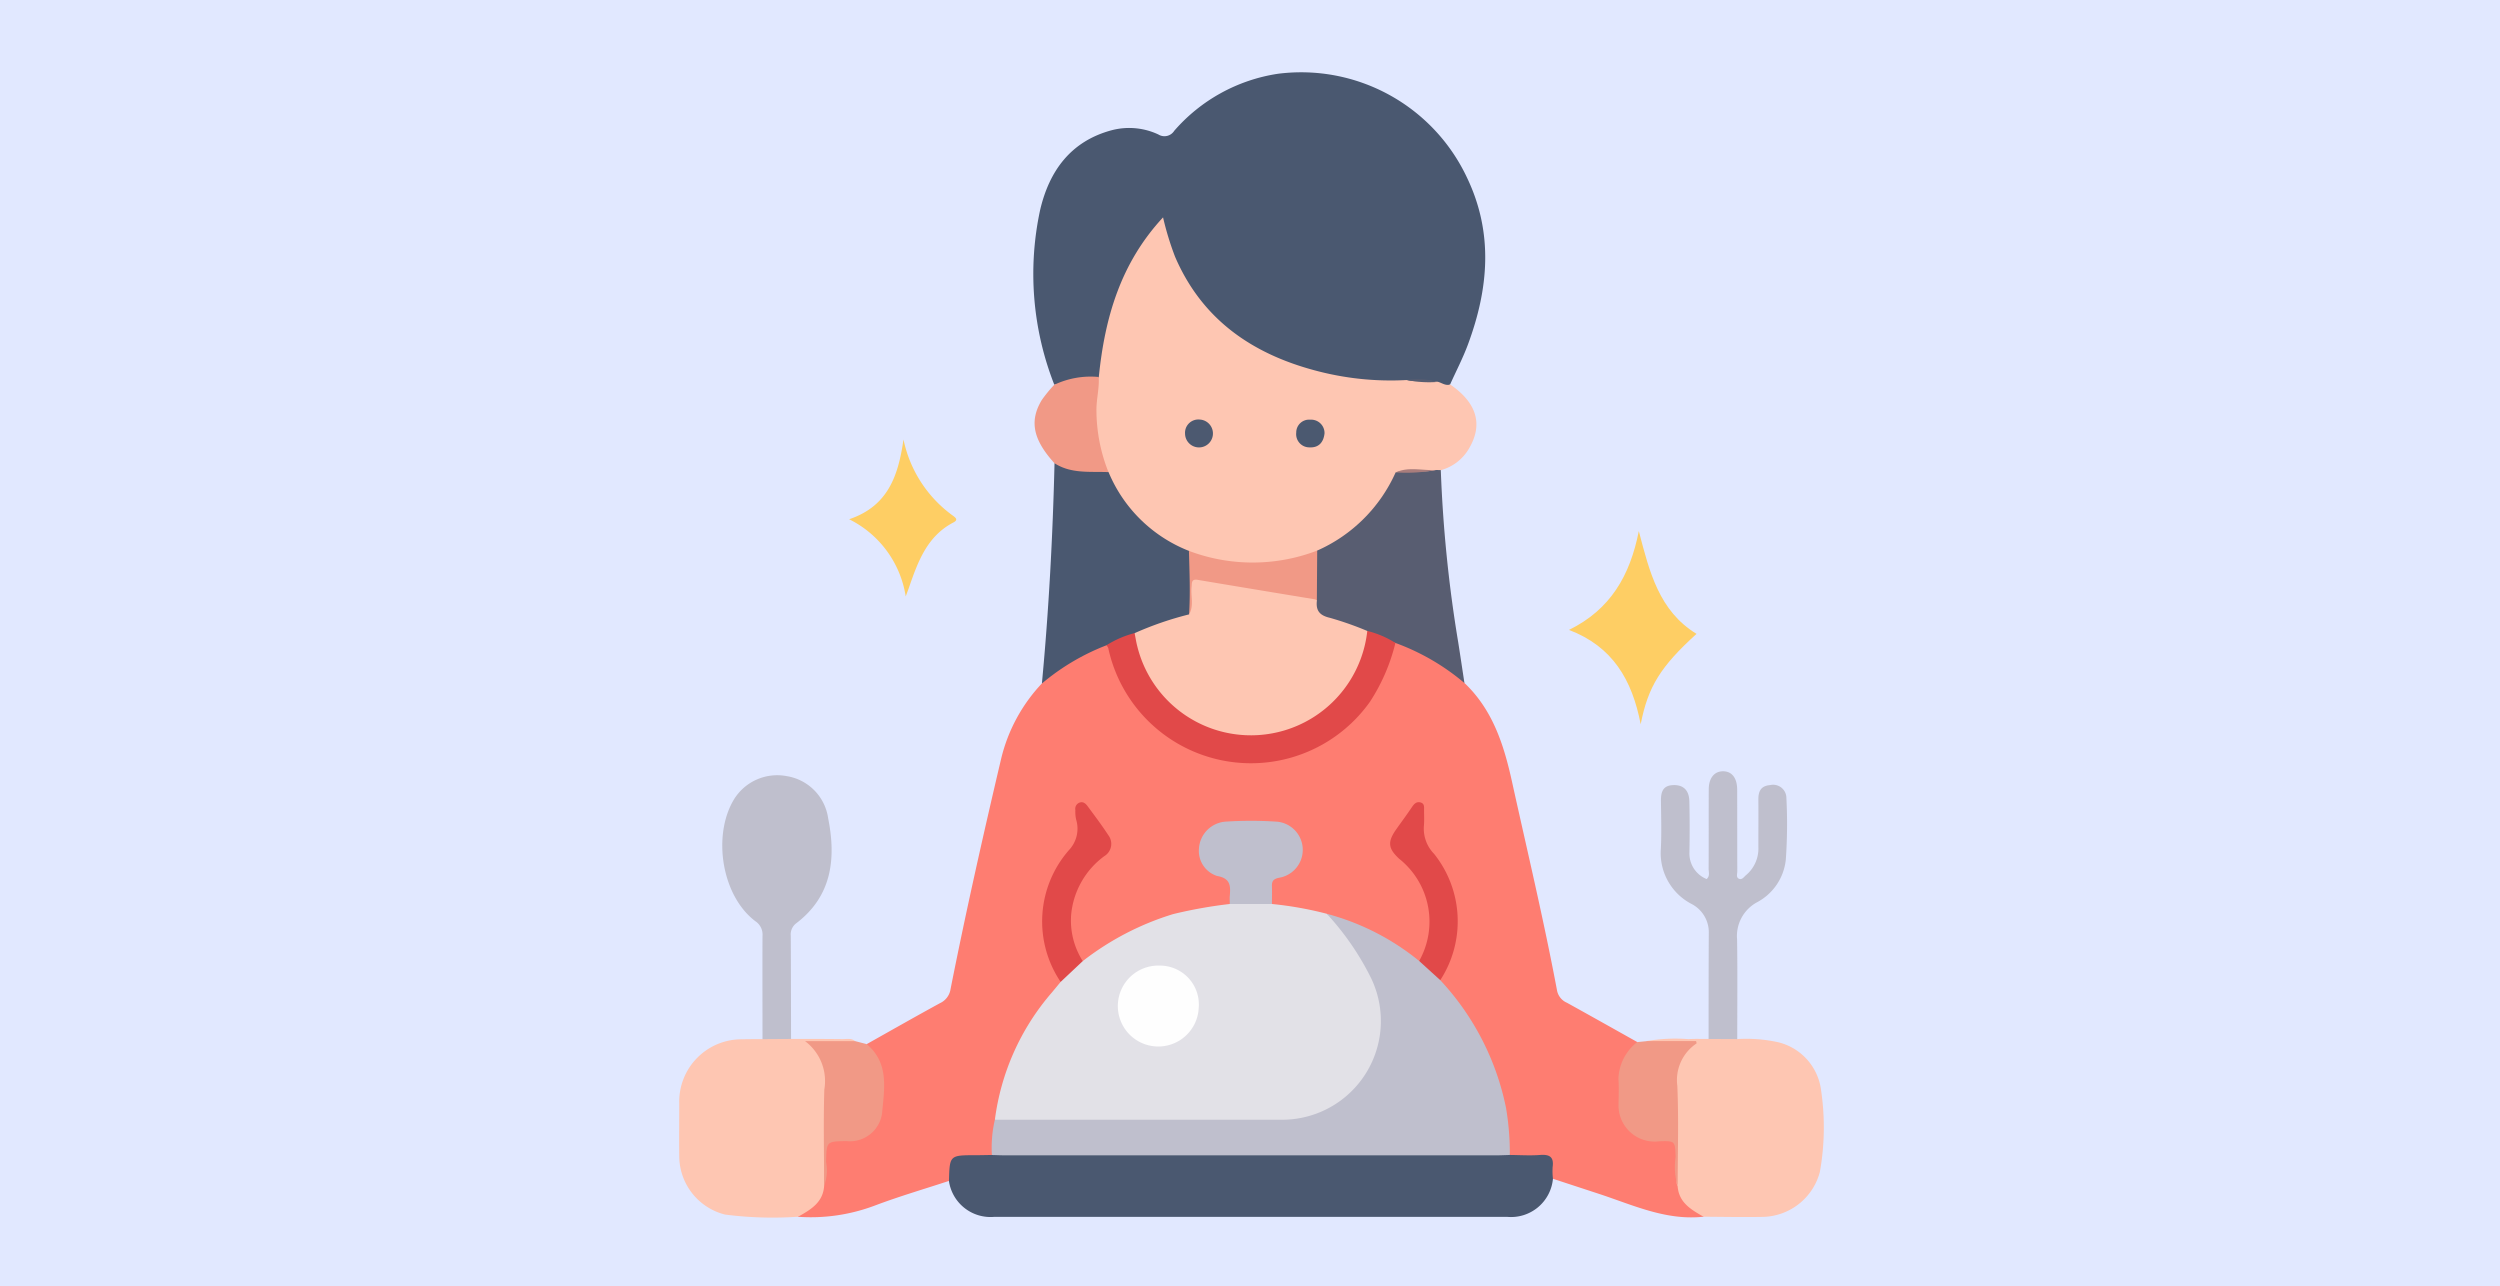 <svg xmlns="http://www.w3.org/2000/svg" xmlns:xlink="http://www.w3.org/1999/xlink" width="173" height="89" viewBox="0 0 173 89">
  <defs>
    <clipPath id="clip-path">
      <rect id="Rectángulo_37363" data-name="Rectángulo 37363" width="79.207" height="79.251" fill="none"/>
    </clipPath>
  </defs>
  <g id="Grupo_157529" data-name="Grupo 157529" transform="translate(-3330 7650)">
    <path id="Trazado_128637" data-name="Trazado 128637" d="M0,0H173V89H0Z" transform="translate(3330 -7650)" fill="#e1e8ff"/>
    <g id="Grupo_157525" data-name="Grupo 157525" transform="translate(3377 -7645)">
      <g id="Grupo_157524" data-name="Grupo 157524" clip-path="url(#clip-path)">
        <path id="Trazado_128609" data-name="Trazado 128609" d="M25.689,128.112c1.689-.948,3.372-1.907,5.072-2.836a1.276,1.276,0,0,0,.729-.974c1.059-5.344,2.258-10.657,3.506-15.961a11.5,11.5,0,0,1,2.809-5.183,8.133,8.133,0,0,1,4.5-2.734c.408.241.394.7.52,1.07a9.776,9.776,0,0,0,8.977,6.977,9.574,9.574,0,0,0,8.57-4.235,10.558,10.558,0,0,0,1.484-3.259c.075-.256.069-.553.35-.707a.775.775,0,0,1,.629.071,21.844,21.844,0,0,1,3.419,1.876,3.391,3.391,0,0,1,.8.907c1.953,1.858,2.722,4.266,3.284,6.813,1.063,4.819,2.21,9.618,3.121,14.47a1.164,1.164,0,0,0,.686.843c1.626.9,3.243,1.809,4.863,2.717.066.317-.143.518-.33.707a2.638,2.638,0,0,0-.737,2.016c.011.546-.016,1.092.009,1.638a2.124,2.124,0,0,0,2.217,2.239c1.963,0,1.682.3,1.708,1.838a6.186,6.186,0,0,0,.062,1.385,2.362,2.362,0,0,0,1.306,1.81c.176.083.416.167.355.456-2.595.284-4.888-.812-7.251-1.586l-3.168-1.039a.509.509,0,0,1-.276-.541c.033-.767-.422-.867-1.041-.85a4.282,4.282,0,0,1-1.6-.106c-.366-.233-.3-.615-.311-.959a16.4,16.4,0,0,0-3.892-10.117,2.708,2.708,0,0,1-.731-1.163,3.141,3.141,0,0,1,.348-.912,7.262,7.262,0,0,0-.953-7.78,2.975,2.975,0,0,1-.693-1.96,2.337,2.337,0,0,0-.185-1.394,7.649,7.649,0,0,0-1.6,2.353c-.187.5.171.882.517,1.208a5.7,5.7,0,0,1,1.64,2.218A5.034,5.034,0,0,1,64,122.345c-.482.156-.751-.222-1.066-.448a15.766,15.766,0,0,0-5.566-2.635,19.331,19.331,0,0,0-2.849-.479,1.169,1.169,0,0,1-.806-.311,2.343,2.343,0,0,1-.152-1.433c.026-.43.34-.565.7-.692a1.725,1.725,0,0,0,1.344-1.8,1.778,1.778,0,0,0-1.768-1.62,17.511,17.511,0,0,0-3.183.011,1.769,1.769,0,0,0-1.7,1.6,1.74,1.74,0,0,0,1.33,1.814c.794.3.929.746.613,2.041a1.119,1.119,0,0,1-.867.385,16.5,16.5,0,0,0-8.513,3.26,1.23,1.23,0,0,1-.877.375,3.823,3.823,0,0,1-.981-3.321,5.788,5.788,0,0,1,2.028-3.906c.811-.72.836-.992.224-1.869-.312-.448-.612-.907-.967-1.323-.1-.123-.228-.281-.407-.2s-.16.268-.16.432a1.312,1.312,0,0,0,.039.325,2.545,2.545,0,0,1-.57,2.294A8.423,8.423,0,0,0,38.2,118.2a7.567,7.567,0,0,0,.64,4.707,4,4,0,0,1,.37.908.938.938,0,0,1-.329.635,16.937,16.937,0,0,0-4.18,9.06c-.218.767.116,1.6-.3,2.345a3.145,3.145,0,0,1-1.751.185c-.653-.012-1.053.148-1.008.9a.64.64,0,0,1-.271.641c-1.7.559-3.418,1.061-5.09,1.691a12.539,12.539,0,0,1-5.346.789c-.062-.29.18-.373.355-.456a2.371,2.371,0,0,0,1.306-1.813,15.9,15.9,0,0,0,.066-2.2c.036-.807.166-.946.957-.993.244-.014.489,0,.733-.015a2.182,2.182,0,0,0,2.228-2.23c.033-.651.02-1.3,0-1.957a2.49,2.49,0,0,0-.541-1.508c-.178-.227-.438-.427-.36-.777" transform="translate(-12.711 -60.859)" fill="#fe7d71"/>
        <path id="Trazado_128610" data-name="Trazado 128610" d="M63.808,21.626a20.97,20.97,0,0,1-.985-12.081c.629-2.707,2.119-4.785,4.983-5.54a4.755,4.755,0,0,1,3.2.3.8.8,0,0,0,1.1-.253A11.847,11.847,0,0,1,79.281.105a12.679,12.679,0,0,1,13.09,7.2c1.837,3.844,1.486,7.689.059,11.536-.35.943-.819,1.842-1.233,2.762-.3.259-.6.085-.9,0a7.893,7.893,0,0,0-1.971-.1,22.34,22.34,0,0,1-6.5-.66c-5.224-1.425-8.965-4.428-10.475-9.815-.035-.126-.042-.273-.246-.343a9.83,9.83,0,0,0-1.857,2.635,19.516,19.516,0,0,0-1.969,6.313,3.152,3.152,0,0,1-.394,1.565c-1.026.13-2.042.332-3.073.423" transform="translate(-37.849 0)" fill="#4a5870"/>
        <path id="Trazado_128611" data-name="Trazado 128611" d="M96.8,36.948c.27.082.516.28.826.179,1.812,1.245,2.277,2.708,1.351,4.346a3.223,3.223,0,0,1-1.99,1.581.966.966,0,0,1-.367.182,15.562,15.562,0,0,0-2.479.139,8.792,8.792,0,0,0-1.158,1.762,10.393,10.393,0,0,1-4.638,3.72,12.152,12.152,0,0,1-8.733.043,10.323,10.323,0,0,1-5.89-5.767,11.261,11.261,0,0,1-.753-5.363,2.239,2.239,0,0,1,.342-1.161c.411-4.062,1.485-7.856,4.446-11.046a20.407,20.407,0,0,0,.83,2.72c1.848,4.3,5.265,6.685,9.65,7.863a20.177,20.177,0,0,0,6.4.673c.713.189,1.451-.043,2.165.129" transform="translate(-44.274 -15.521)" fill="#fec6b2"/>
        <path id="Trazado_128612" data-name="Trazado 128612" d="M47.525,192.153c.046-1.778.046-1.777,1.842-1.779.376,0,.753-.011,1.129-.016a1.85,1.85,0,0,1,1.183-.242q16.737,0,33.475,0a1.857,1.857,0,0,1,1.183.241c.7.006,1.407.055,2.1,0,.659-.048.959.143.861.839a4.63,4.63,0,0,0,.022.806,2.914,2.914,0,0,1-3.192,2.637q-17.725,0-35.45,0a2.908,2.908,0,0,1-3.157-2.492" transform="translate(-28.856 -115.434)" fill="#4a5870"/>
        <path id="Trazado_128613" data-name="Trazado 128613" d="M10.029,180.073c-.084,1.142-.94,1.628-1.8,2.115a25.61,25.61,0,0,1-5.06-.151,4.185,4.185,0,0,1-3.165-3.994c-.015-1.229,0-2.46,0-3.689a4.314,4.314,0,0,1,4.367-4.444c.464-.013.929-.009,1.394-.013a1.943,1.943,0,0,1,1.982-.014c1.189,0,2.379,0,3.569.014.29,0,.6-.079.858.137-.488.446-1.09.236-1.644.269a6.427,6.427,0,0,1-1.509-.06,2.78,2.78,0,0,1,1.262,2.653c.028,2.4-.19,4.784-.254,7.176" transform="translate(0 -102.99)" fill="#fec6b2"/>
        <path id="Trazado_128614" data-name="Trazado 128614" d="M174.366,182.189c-.854-.488-1.713-.972-1.795-2.116a.527.527,0,0,1-.065-.233c.07-2.318-.256-4.623-.193-6.943a2.8,2.8,0,0,1,1.234-2.633,20.529,20.529,0,0,1-2.381.036.853.853,0,0,1-.742-.265,11.525,11.525,0,0,1,2.9-.135c.46-.031.923-.01,1.385-.013a1.937,1.937,0,0,1,1.979.009,10.306,10.306,0,0,1,2.842.218,3.926,3.926,0,0,1,2.973,3.359,17.473,17.473,0,0,1-.09,5.619,4.174,4.174,0,0,1-3.87,3.106c-1.392.027-2.784,0-4.177-.01" transform="translate(-103.479 -102.991)" fill="#fec6b2"/>
        <path id="Trazado_128615" data-name="Trazado 128615" d="M68.5,69.418a9.963,9.963,0,0,0,5.567,5.452,1.106,1.106,0,0,1,.261.75c-.02,1.161.047,2.324-.08,3.481-.153.383-.526.434-.851.55-.995.354-2.012.642-2.99,1.043a10.583,10.583,0,0,1-2.047.705,15.657,15.657,0,0,0-4.473,2.647c.478-5.071.751-10.154.874-15.245.378-.147.688.091,1.016.194a5.833,5.833,0,0,0,1.862.207,1.523,1.523,0,0,1,.86.216" transform="translate(-38.788 -41.747)" fill="#4a5870"/>
        <path id="Trazado_128616" data-name="Trazado 128616" d="M112,75.644a10.67,10.67,0,0,0,5.431-5.412c.92-.236,1.872.06,2.792-.168l.334.01a93.256,93.256,0,0,0,1.205,11.917c.148.938.287,1.878.43,2.817a15.676,15.676,0,0,0-4.78-2.776,13.067,13.067,0,0,1-2.08-.694c-.8-.25-1.567-.585-2.377-.808-1.092-.3-1.153-.41-1.184-1.591-.04-.791-.021-1.581-.018-2.37a1.309,1.309,0,0,1,.246-.925" transform="translate(-67.853 -42.542)" fill="#585d71"/>
        <path id="Trazado_128617" data-name="Trazado 128617" d="M12.36,142.093l-1.982.013c0-2.377-.01-4.754,0-7.131a1.108,1.108,0,0,0-.487-1.024c-2.341-1.759-2.985-5.922-1.5-8.413a3.513,3.513,0,0,1,3.663-1.632,3.443,3.443,0,0,1,2.866,2.909c.556,2.783.277,5.395-2.221,7.284a.969.969,0,0,0-.365.861c.014,2.377.015,4.754.02,7.131" transform="translate(-4.613 -75.198)" fill="#bfbfcd"/>
        <path id="Trazado_128618" data-name="Trazado 128618" d="M178.2,141.683l-1.979-.009c0-2.433,0-4.867.013-7.3a2.207,2.207,0,0,0-1.159-2.026,3.959,3.959,0,0,1-2.157-3.837c.053-1.091.018-2.187.006-3.281-.007-.609.1-1.1.854-1.124.683-.022,1.092.342,1.111,1.111.029,1.175.027,2.352.006,3.527a1.907,1.907,0,0,0,1.193,1.865c.24-.226.134-.486.135-.71.011-1.832,0-3.664.009-5.5,0-.788.394-1.255,1-1.249s.964.467.967,1.271c.007,1.887,0,3.773.008,5.66,0,.175-.1.421.127.511.209.082.332-.135.473-.252a2.393,2.393,0,0,0,.858-1.953c0-1.094.008-2.188,0-3.281-.005-.568.172-.949.81-1a.92.92,0,0,1,1.13.9,34.829,34.829,0,0,1-.041,4.258,3.774,3.774,0,0,1-1.988,2.948,2.657,2.657,0,0,0-1.384,2.577c.035,2.3.011,4.594.011,6.89" transform="translate(-104.986 -74.777)" fill="#bfbfcd"/>
        <path id="Trazado_128619" data-name="Trazado 128619" d="M156.747,87.666c2.855-1.4,4.223-3.741,4.833-6.84.739,2.835,1.405,5.531,3.993,7.113-2.484,2.26-3.358,3.649-3.863,6.258-.59-3.077-1.942-5.38-4.963-6.531" transform="translate(-95.174 -49.076)" fill="#fece64"/>
        <path id="Trazado_128620" data-name="Trazado 128620" d="M167.4,170.675h3.422c.016.081.044.152.029.162a3.05,3.05,0,0,0-1.329,2.94c.1,2.308.025,4.624.024,6.936a4.589,4.589,0,0,1-.144-2.007c-.038-1.108-.011-1.128-1.108-1.1a2.5,2.5,0,0,1-2.842-2.449c.007-.629.037-1.261-.006-1.887a3.355,3.355,0,0,1,1.3-2.526l.649-.064" transform="translate(-100.451 -103.631)" fill="#f19986"/>
        <path id="Trazado_128621" data-name="Trazado 128621" d="M23.489,180.716c0-2.231-.056-4.463.015-6.692a3.451,3.451,0,0,0-1.336-3.346h3.465l.8.208C28.01,172.2,27.647,174,27.5,175.668a2.242,2.242,0,0,1-2.452,1.93c-1.411.017-1.392.017-1.42,1.445a3.215,3.215,0,0,1-.143,1.673" transform="translate(-13.46 -103.633)" fill="#f19986"/>
        <path id="Trazado_128622" data-name="Trazado 128622" d="M33.7,64.695a8.671,8.671,0,0,0,3.429,5.279c.18.139.379.278.02.465-1.81.945-2.447,2.7-3.058,4.466-.053.152-.11.3-.237.65a7.187,7.187,0,0,0-3.916-5.341c2.688-.906,3.4-3,3.762-5.52" transform="translate(-18.178 -39.282)" fill="#fece64"/>
        <path id="Trazado_128623" data-name="Trazado 128623" d="M67.723,60.262c-1.272-.054-2.582.13-3.739-.617-1.477-1.624-1.752-2.916-.881-4.365a9.119,9.119,0,0,1,.87-1.063,5.889,5.889,0,0,1,3.075-.539c.048.784-.168,1.545-.158,2.333a11.606,11.606,0,0,0,.832,4.251" transform="translate(-38.016 -32.591)" fill="#f19986"/>
        <path id="Trazado_128624" data-name="Trazado 128624" d="M55.613,160.983a16.7,16.7,0,0,1,3.931-8.789c.209-.248.414-.5.62-.748a3.081,3.081,0,0,1,1.528-1.438,19.439,19.439,0,0,1,6.254-3.253,32.205,32.205,0,0,1,3.922-.7,3.655,3.655,0,0,1,2.917,0,24.769,24.769,0,0,1,3.795.677c2.619,1.683,4.491,6.133,3.8,9.026a7.019,7.019,0,0,1-6.67,5.446c-6.418.063-12.837.022-19.255.015a1.035,1.035,0,0,1-.839-.237" transform="translate(-33.767 -88.499)" fill="#e2e1e7"/>
        <path id="Trazado_128625" data-name="Trazado 128625" d="M55.295,162.5q9.962,0,19.924,0a6.833,6.833,0,0,0,6.13-9.756,18.793,18.793,0,0,0-3.087-4.495,17,17,0,0,1,6.393,3.264,2.278,2.278,0,0,1,1.461,1.329,18.268,18.268,0,0,1,4.554,8.859,18.812,18.812,0,0,1,.258,3.238c-.328.009-.655.025-.983.026q-16.937,0-33.874,0c-.328,0-.655-.016-.983-.025a8.488,8.488,0,0,1,.206-2.439" transform="translate(-33.449 -90.014)" fill="#bfbfcd"/>
        <path id="Trazado_128626" data-name="Trazado 128626" d="M93.311,98.415a6.6,6.6,0,0,1,1.955.831,13.106,13.106,0,0,1-1.769,4.083,10.1,10.1,0,0,1-18.1-3.716.739.739,0,0,0-.126-.205,6.863,6.863,0,0,1,1.941-.841c.324.269.336.673.44,1.033a7.89,7.89,0,0,0,15.076.5,5.057,5.057,0,0,1,.585-1.681" transform="translate(-45.703 -59.756)" fill="#e14949"/>
        <path id="Trazado_128627" data-name="Trazado 128627" d="M96.605,137.62H93.688c0-.191-.017-.384,0-.574.062-.685.044-1.209-.879-1.367a1.819,1.819,0,0,1-1.254-1.9,1.988,1.988,0,0,1,1.87-1.862,26.5,26.5,0,0,1,3.443,0,1.957,1.957,0,0,1,.225,3.887c-.385.08-.5.228-.489.588.018.41,0,.821,0,1.231" transform="translate(-55.587 -80.062)" fill="#bfbfcd"/>
        <path id="Trazado_128628" data-name="Trazado 128628" d="M66.746,139.591l-1.528,1.438a7.49,7.49,0,0,1,.572-9.116,2.161,2.161,0,0,0,.5-2.122,2.484,2.484,0,0,1-.053-.65.46.46,0,0,1,.3-.524c.256-.083.423.082.553.259.484.658.98,1.309,1.424,1.994a.989.989,0,0,1-.262,1.448,5.667,5.667,0,0,0-2.3,3.993,5.209,5.209,0,0,0,.8,3.28" transform="translate(-38.822 -78.081)" fill="#e14949"/>
        <path id="Trazado_128629" data-name="Trazado 128629" d="M128.711,140.9l-1.462-1.329a5.556,5.556,0,0,0-1.391-7.079c-.781-.727-.8-1.177-.182-2.052.362-.511.736-1.014,1.085-1.534.153-.228.326-.385.6-.3s.224.34.227.552c0,.355.02.712-.011,1.065a2.483,2.483,0,0,0,.7,1.93,7.474,7.474,0,0,1,.43,8.75" transform="translate(-76.043 -78.072)" fill="#e14949"/>
        <path id="Trazado_128630" data-name="Trazado 128630" d="M130.36,54.283a7.758,7.758,0,0,1-2.165-.129,5.735,5.735,0,0,1,2.165.129" transform="translate(-77.838 -32.856)" fill="#585d71"/>
        <path id="Trazado_128631" data-name="Trazado 128631" d="M98.675,84.269q-.012,1.718-.023,3.436a1.676,1.676,0,0,1-1.039.011c-2.061-.35-4.132-.638-6.191-1-1.178-.206-1.162-.2-1.218.975-.016.354.178.839-.395.989.091-1.464.029-2.928-.01-4.392a12.456,12.456,0,0,0,8.876-.021" transform="translate(-54.525 -51.167)" fill="#f19986"/>
        <path id="Trazado_128632" data-name="Trazado 128632" d="M90.1,61.178a.965.965,0,1,1-.993.988.921.921,0,0,1,.993-.988" transform="translate(-54.101 -37.146)" fill="#4c5970"/>
        <path id="Trazado_128633" data-name="Trazado 128633" d="M110.657,62.148c-.066.642-.424,1-1.018.972A.914.914,0,0,1,108.7,62.1a.888.888,0,0,1,.97-.895.926.926,0,0,1,.987.944" transform="translate(-66 -37.162)" fill="#4b5970"/>
        <path id="Trazado_128634" data-name="Trazado 128634" d="M129.015,69.979a11.05,11.05,0,0,1-2.792.168c.909-.417,1.862-.108,2.792-.168" transform="translate(-76.641 -42.457)" fill="#aa7d7c"/>
        <path id="Trazado_128635" data-name="Trazado 128635" d="M83.988,91.787c.356-.607.1-1.27.173-1.9.031-.271-.032-.566.426-.489,2.7.456,5.4.9,8.1,1.347a.628.628,0,0,1,.148.068c-.087.691.162,1.044.9,1.213a22.621,22.621,0,0,1,2.584.908,8.1,8.1,0,0,1-15.923,1.035c-.074-.29-.119-.588-.177-.883a22.683,22.683,0,0,1,3.776-1.3" transform="translate(-48.703 -54.272)" fill="#fec6b2"/>
        <path id="Trazado_128636" data-name="Trazado 128636" d="M82.874,160.311a2.8,2.8,0,1,1-2.692-2.934,2.693,2.693,0,0,1,2.692,2.934" transform="translate(-46.923 -95.557)" fill="#fefefe"/>
      </g>
    </g>
  </g>
</svg>
